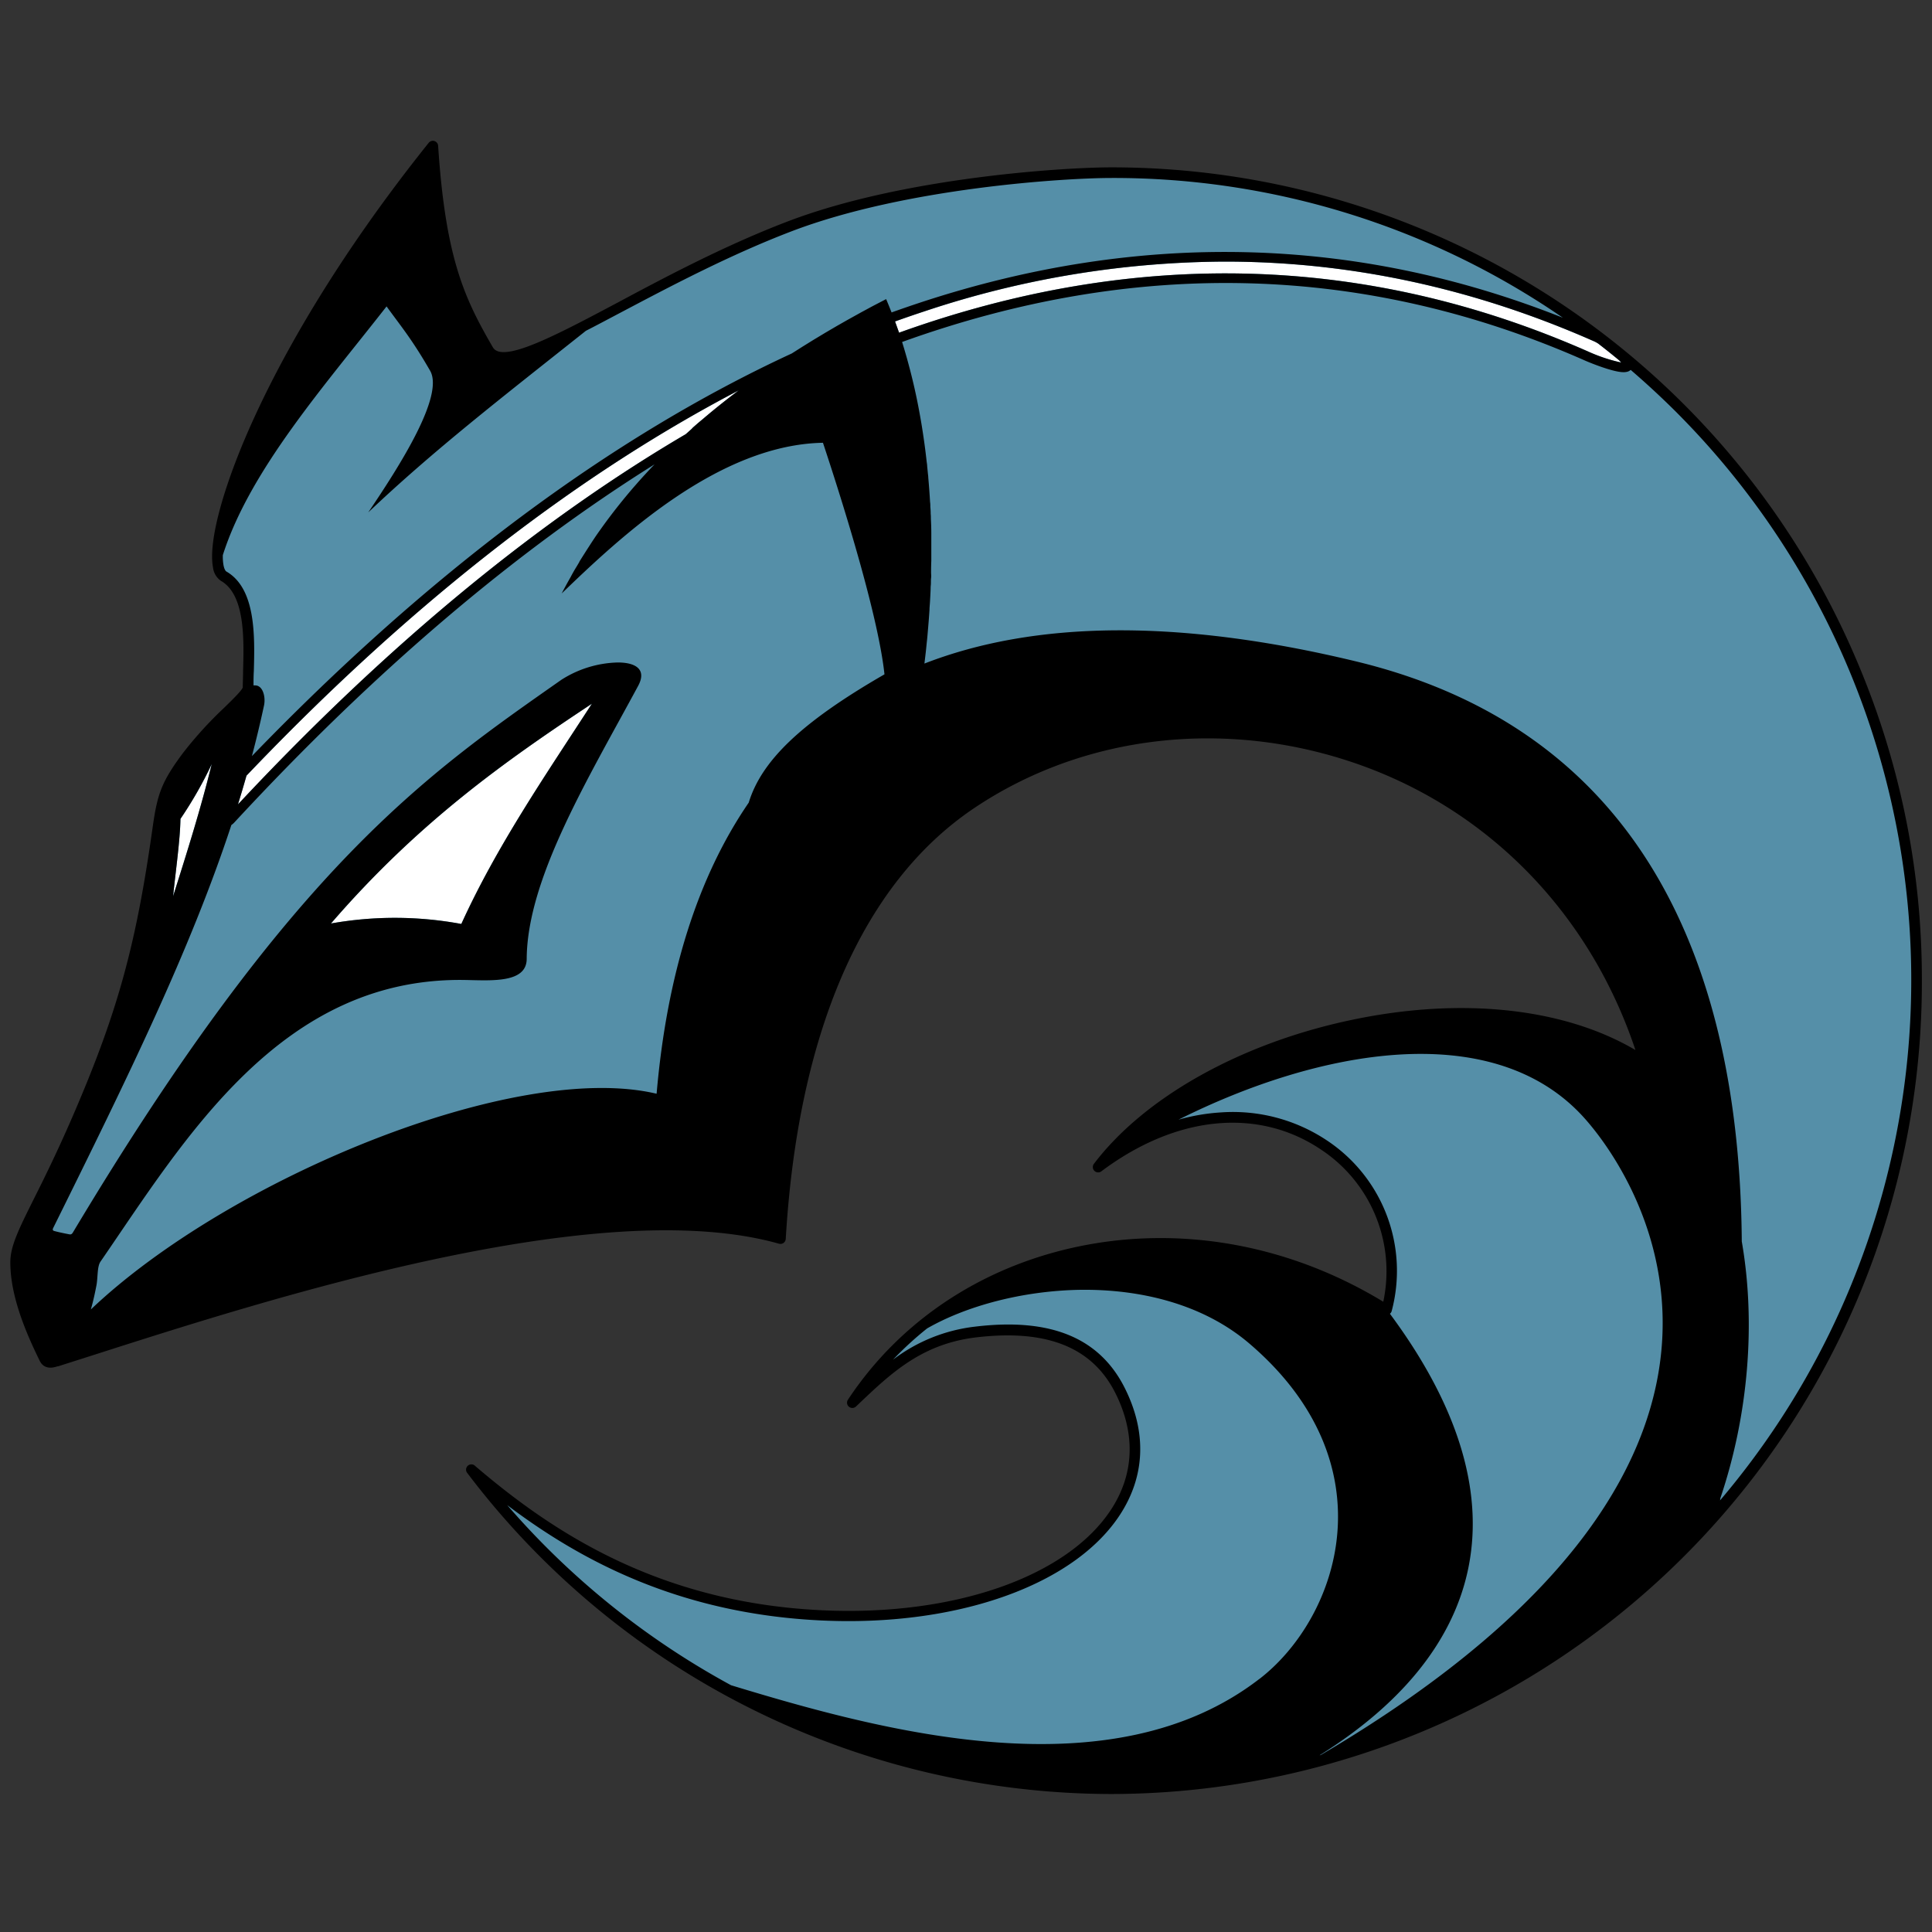 <svg xmlns="http://www.w3.org/2000/svg" viewBox="0 0 500 500"><rect x="0" y="0" width="500" height="500" fill="#333333" stroke="none"/><defs><style>.cls-1{fill:#558fa8;}.cls-2{fill:#fff;}</style></defs><title>clan-sea-fox_COLOR</title><g id="n2"><g id="path3334-7-5-4-4-2-5-4"><path class="cls-1" d="M287.15,45.19c-11.22,0-53.19,2.4-83.31,13.9-39.2,15-72.68,41.1-78,31.92-7-12.07-12.36-22.56-14.34-52.74C63,98.84,50.89,145.89,57.38,149.64c8.16,4.71,6.33,19.91,6.33,28.84,0,2.18-9.32,9-15.85,17.81-5.36,7.22-6.32,10.08-7.52,18.59-4.48,31.76-9.55,48.79-20.13,73.45C9.79,312.66,3.51,320.57,3.51,327.13c0,8.5,3.89,17.61,7.46,24.89.76,1.55,2.22,1,3.12.69,41.28-13.06,137-46,187.35-31.74,3.07-51.78,19.35-92.33,49.27-112.48,58.08-39.13,149.82-14.89,174.45,66.85-39.31-26.55-114.74-8.23-141.52,27.15,42.3-31.76,84,1.22,74.71,37C308.93,308.35,248,321.12,220.09,363.4c8.68-8.21,17-16.46,31.87-18.23,13.62-1.62,29.7-.35,37.47,15.29,16.36,32.95-22.37,60.67-77.4,58-42.5-2-69.86-20.12-90.45-37.64a208.11,208.11,0,0,0,165.58,82.43c115.07,0,208.35-93.6,208.35-209.05S402.22,45.19,287.15,45.19Z"/></g></g><g id="n1"><path class="cls-2" d="M63.79,200.74c41.93-44,84.58-77.35,127.38-99.71q-3.71,2.79-7.09,5.58l-.25.21-1.34,1.12-.37.32-1.2,1-.41.35-1.21,1.06L179,111l-1.51,1.35C138.79,135.08,100,167.07,61.59,208.17Q62.74,204.46,63.79,200.74Z"/><path class="cls-2" d="M46.7,211.93a104.55,104.55,0,0,0,8.1-14.2c-2.94,11.93-6.44,22.94-10,34.21C45.5,225.08,46.61,217.48,46.7,211.93Z"/><path class="cls-2" d="M85.65,239c22.82-26.42,45.46-42.27,67.53-56.88-12,18.52-24.53,36.67-33.79,57A94.3,94.3,0,0,0,85.65,239Z"/><path class="cls-2" d="M231.64,83.2h0q3.84-1.38,7.67-2.64A248.39,248.39,0,0,1,317,67.7c32.52,0,64.52,6.9,95.7,20.7a7.72,7.72,0,0,1,.93.53q2.72,2.1,5.38,4.3c.21.21.4.41.55.59a42.5,42.5,0,0,1-8.27-2.72c-57.56-25.46-117.69-26.91-178.61-5Q232.17,84.66,231.64,83.2Z"/></g><g id="Base"><path d="M480.89,171.83A209.45,209.45,0,0,0,287.65,43.31c-12.23,0-53.89,2.57-83.8,14-16.19,6.18-31.62,14.37-44,21-16,8.49-29.83,15.83-32.3,11.57-7.32-12.61-12.25-23-14.16-52.14a1.37,1.37,0,0,0-2.45-.77c-24.24,30.3-37.84,55.22-45,70.79C58,125,53.84,140,55.12,146.8a4.85,4.85,0,0,0,2.07,3.53c6.26,3.61,5.95,15,5.72,23.34,0,1.51-.08,2.93-.08,4.24-.26.8-2.68,3.18-4.83,5.27A100.93,100.93,0,0,0,47.26,195c-5.52,7.44-6.56,10.6-7.77,19.22-4.25,30.14-8.93,47.22-20,73.1-4.34,10.13-8,17.52-10.71,22.92-3.94,7.91-6.11,12.27-6.11,16.42,0,8.85,4.06,18.27,7.6,25.5,1.24,2.54,3.79,1.71,4.63,1.44l.14,0,9.22-2.94c45.73-14.65,130.86-41.91,177.34-28.79a1.37,1.37,0,0,0,1.75-1.24c3.18-53.59,20-92.11,48.66-111.42s65.89-23.4,100-11.24c33.8,12.06,59.58,38.83,71.24,73.78-18.51-10.9-44.95-13.77-73.29-7.83-28.75,6-53.75,20-66.88,37.31a1.38,1.38,0,0,0,1.92,1.93c19.28-14.48,40.5-16.61,56.77-5.72a37.73,37.73,0,0,1,16.22,39.45c-23.5-14.29-50.6-19.53-76.52-14.76s-48.06,19-62,40.08a1.37,1.37,0,0,0,2.09,1.76l.74-.7c8.41-8,16.36-15.5,30.35-17.16,18.33-2.17,30.13,2.58,36.07,14.54,5.21,10.49,4.81,20.85-1.16,30-11.41,17.47-40.83,27.71-74.95,26.08-43-2.05-70.48-21-89.62-37.32a1.37,1.37,0,0,0-2,1.88,209.49,209.49,0,0,0,166.67,83A210.09,210.09,0,0,0,497.38,253.74,209.71,209.71,0,0,0,480.89,171.83ZM63.79,200.74c41.93-44,84.58-77.35,127.38-99.71q-3.71,2.79-7.09,5.58l-.25.21-1.34,1.12-.37.32-1.2,1-.41.35-1.21,1.06L179,111l-1.51,1.35C138.79,135.08,100,167.07,61.59,208.17Q62.74,204.46,63.79,200.74ZM46.7,211.93a104.56,104.56,0,0,0,8.1-14.2c-2.94,11.93-6.44,22.94-10,34.21C45.5,225.08,46.61,217.48,46.7,211.93Zm147.05-4.18h0c-13.25,19.33-21.17,44.63-23.82,75.31-36.62-8.68-110.81,22-146.42,55.83.72-2.48,1.15-4.72,1.43-6.13.42-2.07.16-4.92,1.06-6.24,21.83-31.73,46.74-73.78,94.48-72.9,6.79.13,15.79.83,15.83-5.45.12-20.73,15.75-46.39,28.84-70.66,2.33-4.32-.71-6.07-5.29-6.06a28.3,28.3,0,0,0-14.59,4.49c-34.61,24.29-69.48,47.88-126.39,143-.33.55-.6.57-1,.49-1.3-.25-2.59-.51-3.81-.84-.54-.14-.46-.47-.26-.87C33.07,278.8,49.19,246,59.88,213.51a4.23,4.23,0,0,0,.74-.63c36.08-39,72.47-70,108.78-92.71h0c-3.42,3.56-6.5,7.1-9.3,10.62l0,0q-2.51,3.16-4.73,6.29v0q-.72,1-1.4,2l-.09.14q-.67,1-1.31,2l-.09.14q-.65,1-1.28,2h0q-.64,1-1.26,2l0,.06q-.58,1-1.14,1.9l-.14.24q-.53.91-1,1.82l-.17.29q-.51.9-1,1.8l-.13.24q-.51.94-1,1.88c15.22-14.68,40.61-38.49,67.62-39,6.71,20.25,14.44,46.07,15.92,59.93C206.83,187.24,197,197.15,193.76,207.75ZM85.65,239c22.82-26.42,45.46-42.27,67.53-56.88-12,18.52-24.53,36.67-33.79,57A94.3,94.3,0,0,0,85.65,239ZM230.22,79.56c-.29-.72-.59-1.44-.89-2.15l-3,1.56-.74.39-2.74,1.48-.16.09-2.9,1.61-.54.3-2.72,1.55-.1.06-2.87,1.68-.28.17-2.76,1.66h0l-2.84,1.76,0,0-2.76,1.75c-47,21.73-93.78,56.64-139.73,104.21q1.73-6.53,3.14-13.12c.46-2.16-.28-5.18-2.3-5.18a3.53,3.53,0,0,0-.42,0c0-1.14,0-2.37.08-3.67.25-9,.58-21.37-7.1-25.8-.11-.07-.51-.38-.75-1.66a13.09,13.09,0,0,1-.17-2.6c7-22,26.43-43.92,42.37-64.35,4.1,5.63,6.62,8.59,11.26,16.62,3.75,6.49-7.88,24.67-16,36.69,16.94-16.08,34.33-29.53,56.33-47,3-1.53,6.15-3.22,9.53-5C173.45,74.13,188.8,66,204.83,59.87c29.52-11.27,70.72-13.81,82.82-13.81A205,205,0,0,1,404.48,82.24C351,61,295.18,59.6,238.53,78.18q-3.89,1.28-7.79,2.68Zm1.41,3.63h0q3.84-1.38,7.67-2.64A248.39,248.39,0,0,1,317,67.7c32.52,0,64.52,6.9,95.7,20.7a7.72,7.72,0,0,1,.93.53q2.72,2.1,5.38,4.3c.21.21.4.41.55.59a42.5,42.5,0,0,1-8.27-2.72c-57.56-25.46-117.69-26.91-178.61-5Q232.17,84.66,231.64,83.2Zm94.3,351.31c-38.37,29.61-97.29,13.65-136.73,1.64a207.53,207.53,0,0,1-57.93-46.61c18.8,14.21,44.41,28.08,81.18,29.84q3.6.17,7.13.17c32,0,59.13-10.47,70.25-27.49,6.53-10,7-21.3,1.32-32.71-6.52-13.12-19.23-18.38-38.86-16a43.18,43.18,0,0,0-21.18,8.55,86.87,86.87,0,0,1,8.82-8.09c10.15-5.83,24.79-9.79,39.84-10,15.61-.16,31.64,3.75,43.53,13.88C360,379,346.49,418.65,325.94,434.51Zm15.84,19.7-.26.07C381.8,429.1,397.3,390.66,359.71,340a1.37,1.37,0,0,0,.46-.71,40.48,40.48,0,0,0-16.92-44.25A43.84,43.84,0,0,0,316,287.89a51.58,51.58,0,0,0-11,1.88c36.41-18.24,80.31-26.06,103.85-1.69C421.25,300.9,475.72,375.33,341.78,454.21Zm103.37-65.87.11-.67c7.19-21.3,9.22-45.14,5.52-66.37-.54-71.09-25.47-132.21-99.92-150.14-46-11.09-83.18-10.48-111.61.58q.17-1.39.33-2.79c.07-.6.13-1.21.19-1.81s.1-1,.15-1.43.12-1.21.17-1.82.08-.94.12-1.42.1-1.21.15-1.82q.11-1.39.2-2.77c0-.6.07-1.21.11-1.81s.05-.94.08-1.41.06-1.21.09-1.81,0-.92.06-1.39,0-1.21.07-1.82,0-1,0-1.51q0-1.53.06-3c0-.45,0-.9,0-1.36q0-.91,0-1.82c0-.45,0-.89,0-1.34,0-.61,0-1.21,0-1.82,0-.22,0-.43,0-.64q0-1.94-.11-3.86c0-.43,0-.86-.05-1.28q0-.91-.09-1.82c0-.42,0-.84-.07-1.26q-.18-3.15-.46-6.26c0-.4-.07-.8-.11-1.2q-.09-.91-.18-1.81c0-.39-.08-.78-.13-1.17q-.34-3.11-.79-6.17c-.05-.37-.11-.73-.16-1.09q-.14-.9-.28-1.79l-.18-1.09q-.51-3-1.12-6l-.21-1q-.19-.87-.38-1.74l-.23-1q-.68-2.92-1.46-5.77l-.27-1q-.24-.83-.48-1.66l-.29-1c-.17-.56-.34-1.11-.51-1.66,60.35-21.76,119.88-20.35,176.81,4.84.68.3,3.19,1.34,5.68,2.11,2.9.89,5.06,1.27,6.06.27q6.17,5.3,12,11.12a208,208,0,0,1,11.14,281.45Z"/></g></svg>